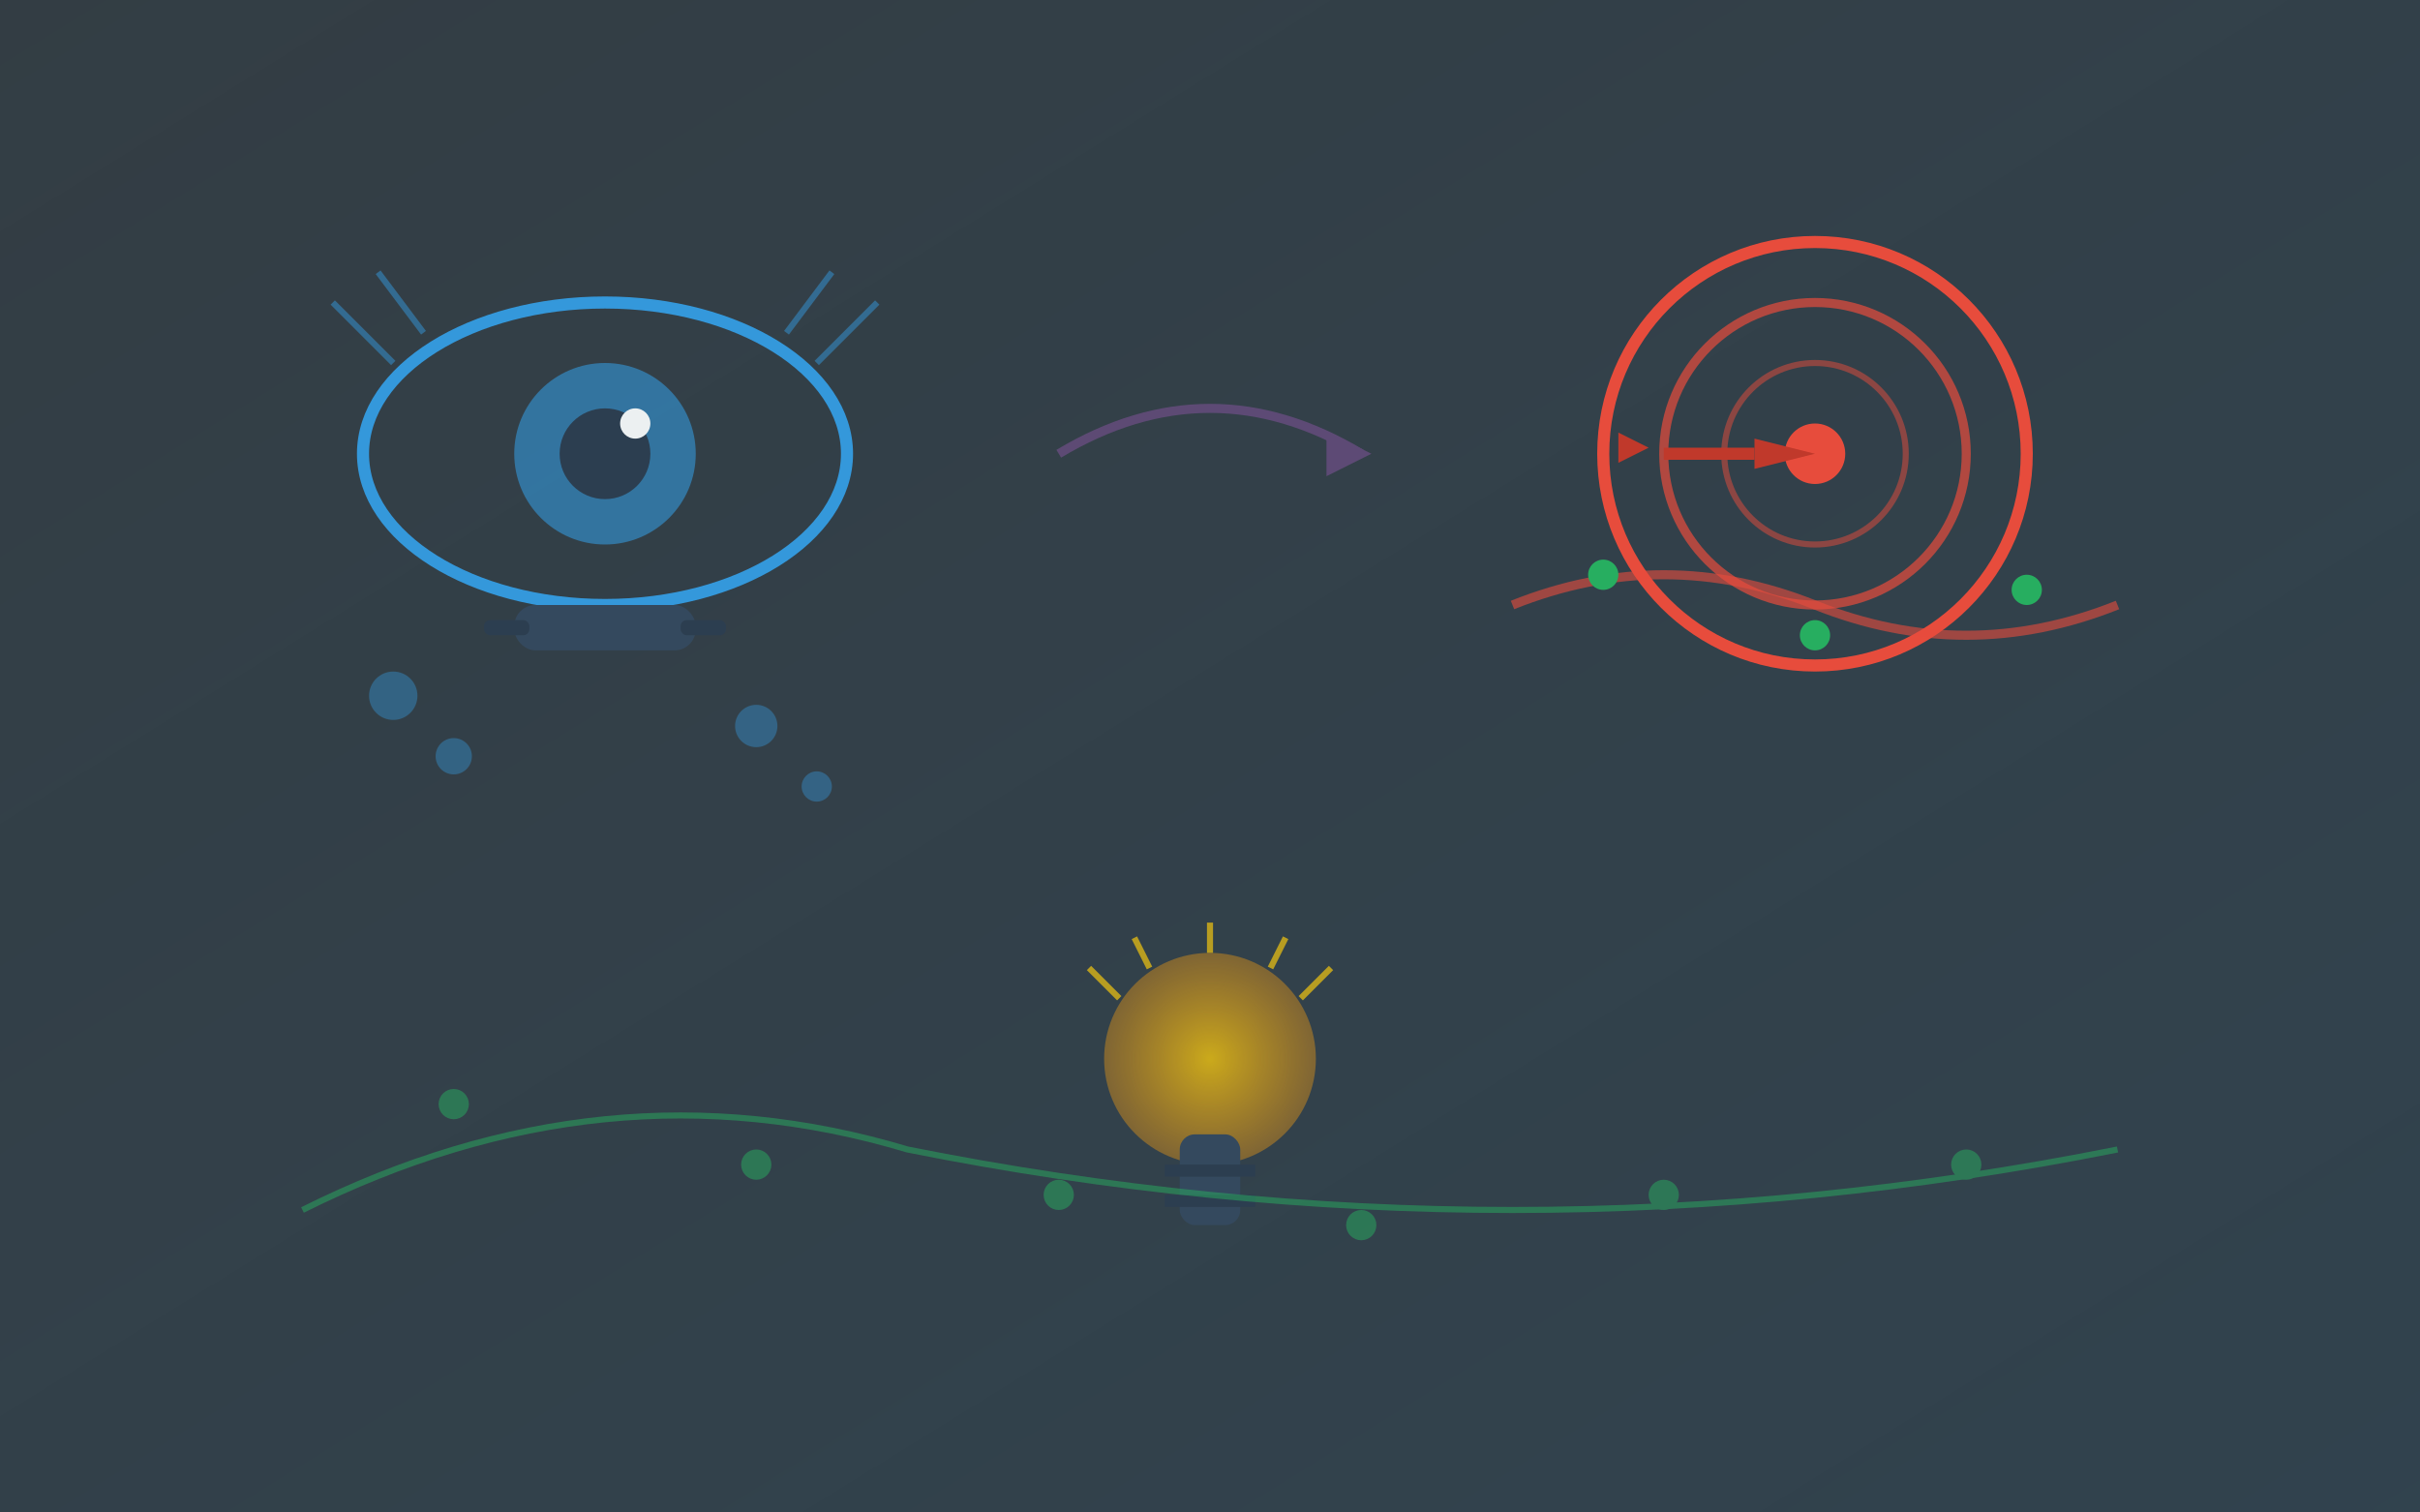 <svg width="800" height="500" viewBox="0 0 800 500" fill="none" xmlns="http://www.w3.org/2000/svg">
  <rect x="0" y="0" width="800" height="500" fill="#333333" stroke="none"/>
  <defs>
    <linearGradient id="visionBg" x1="0%" y1="0%" x2="100%" y2="100%">
      <stop offset="0%" style="stop-color:#3498db;stop-opacity:0.1" />
      <stop offset="100%" style="stop-color:#2980b9;stop-opacity:0.2" />
    </linearGradient>
    <radialGradient id="lightBulb" cx="50%" cy="50%" r="50%">
      <stop offset="0%" style="stop-color:#f1c40f;stop-opacity:0.8" />
      <stop offset="100%" style="stop-color:#f39c12;stop-opacity:0.4" />
    </radialGradient>
  </defs>
  
  <!-- Background -->
  <rect width="800" height="500" fill="url(#visionBg)"/>
  
  <!-- Vision side (left) -->
  <g transform="translate(50, 50)">
    <!-- Vision eye icon -->
    <ellipse cx="150" cy="100" rx="80" ry="50" fill="none" stroke="#3498db" stroke-width="4"/>
    <circle cx="150" cy="100" r="30" fill="#3498db" opacity="0.6"/>
    <circle cx="150" cy="100" r="15" fill="#2c3e50"/>
    <circle cx="160" cy="90" r="5" fill="#ecf0f1"/>
    
    <!-- Vision rays -->
    <g stroke="#3498db" stroke-width="2" opacity="0.5">
      <line x1="80" y1="70" x2="60" y2="50"/>
      <line x1="90" y1="60" x2="75" y2="40"/>
      <line x1="210" y1="60" x2="225" y2="40"/>
      <line x1="220" y1="70" x2="240" y2="50"/>
    </g>
    
    <!-- Telescope representing vision -->
    <rect x="120" y="150" width="60" height="15" rx="7" fill="#34495e"/>
    <rect x="110" y="155" width="15" height="5" rx="2" fill="#2c3e50"/>
    <rect x="175" y="155" width="15" height="5" rx="2" fill="#2c3e50"/>
    
    <!-- Future symbols -->
    <g fill="#3498db" opacity="0.4">
      <circle cx="80" cy="180" r="8"/>
      <circle cx="100" cy="200" r="6"/>
      <circle cx="200" cy="190" r="7"/>
      <circle cx="220" cy="210" r="5"/>
    </g>
  </g>
  
  <!-- Mission side (right) -->
  <g transform="translate(450, 50)">
    <!-- Target/bullseye for mission -->
    <circle cx="150" cy="100" r="70" fill="none" stroke="#e74c3c" stroke-width="4"/>
    <circle cx="150" cy="100" r="50" fill="none" stroke="#e74c3c" stroke-width="3" opacity="0.7"/>
    <circle cx="150" cy="100" r="30" fill="none" stroke="#e74c3c" stroke-width="2" opacity="0.5"/>
    <circle cx="150" cy="100" r="10" fill="#e74c3c"/>
    
    <!-- Arrow hitting target -->
    <g fill="#c0392b">
      <polygon points="150,100 130,95 130,105"/>
      <rect x="100" y="98" width="30" height="4"/>
      <polygon points="95,98 85,93 85,103"/>
    </g>
    
    <!-- Mission path -->
    <path d="M50 150 Q100 130 150 150 Q200 170 250 150" stroke="#e74c3c" stroke-width="3" fill="none" opacity="0.6"/>
    
    <!-- Achievement markers -->
    <g fill="#27ae60">
      <circle cx="80" cy="140" r="5"/>
      <circle cx="150" cy="160" r="5"/>
      <circle cx="220" cy="145" r="5"/>
    </g>
  </g>
  
  <!-- Connection between vision and mission -->
  <g stroke="#9b59b6" stroke-width="3" fill="none" opacity="0.4">
    <path d="M350 150 Q400 120 450 150"/>
    <polygon points="440,145 450,150 440,155" fill="#9b59b6"/>
  </g>
  
  <!-- Innovation lightbulb at center bottom -->
  <g transform="translate(350, 300)">
    <circle cx="50" cy="50" r="35" fill="url(#lightBulb)"/>
    <rect x="40" y="75" width="20" height="30" rx="5" fill="#34495e"/>
    <rect x="35" y="85" width="30" height="4" fill="#2c3e50"/>
    <rect x="35" y="95" width="30" height="4" fill="#2c3e50"/>
    
    <!-- Light rays -->
    <g stroke="#f1c40f" stroke-width="2" opacity="0.7">
      <line x1="20" y1="30" x2="10" y2="20"/>
      <line x1="30" y1="20" x2="25" y2="10"/>
      <line x1="50" y1="15" x2="50" y2="5"/>
      <line x1="70" y1="20" x2="75" y2="10"/>
      <line x1="80" y1="30" x2="90" y2="20"/>
    </g>
  </g>
  
  <!-- Success path -->
  <g stroke="#27ae60" stroke-width="2" fill="none" opacity="0.5">
    <path d="M100 400 Q200 350 300 380 Q500 420 700 380"/>
    <circle cx="150" cy="365" r="4" fill="#27ae60"/>
    <circle cx="250" cy="385" r="4" fill="#27ae60"/>
    <circle cx="350" cy="395" r="4" fill="#27ae60"/>
    <circle cx="450" cy="405" r="4" fill="#27ae60"/>
    <circle cx="550" cy="395" r="4" fill="#27ae60"/>
    <circle cx="650" cy="385" r="4" fill="#27ae60"/>
  </g>
</svg>